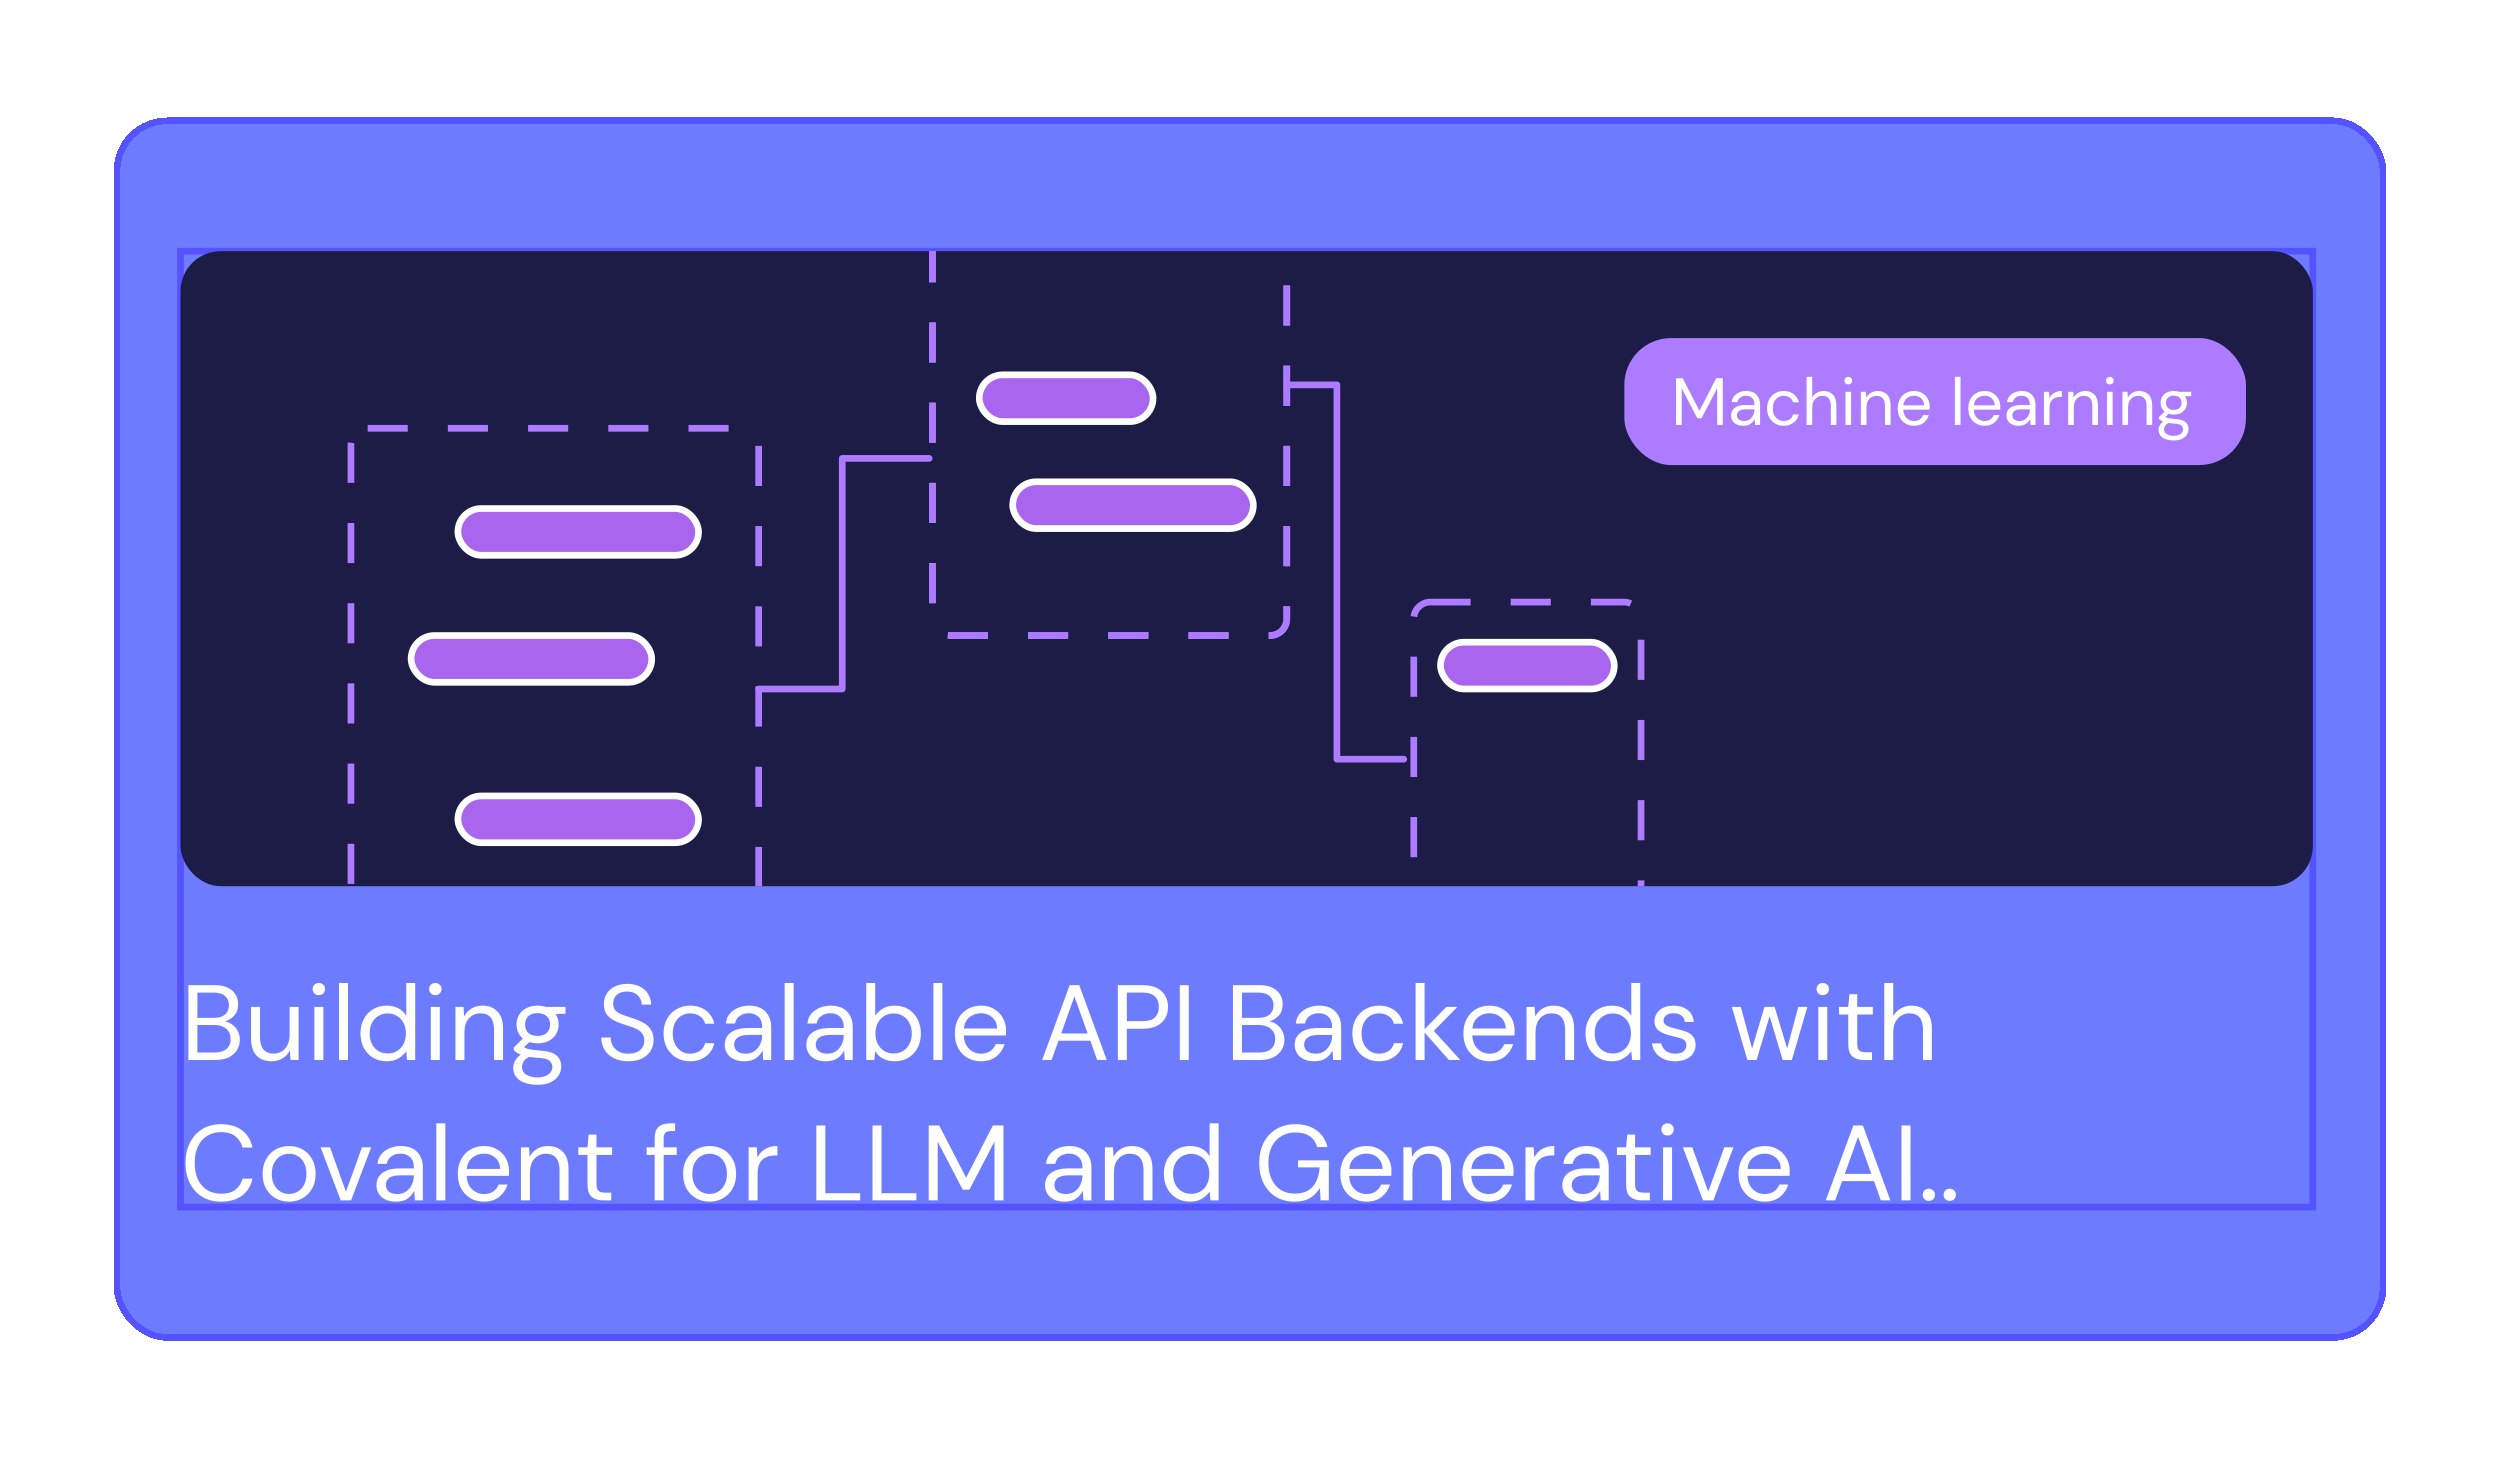 <svg width="374" height="218" viewBox="0 0 374 218" fill="none" xmlns="http://www.w3.org/2000/svg">
<g filter="url(#filter0_d_997_1046)">
<rect x="17" y="13.574" width="340" height="183" rx="8" fill="#6D7CFF" shape-rendering="crispEdges"/>
<rect x="17.5" y="14.074" width="339" height="182" rx="7.5" stroke="#5552FF" shape-rendering="crispEdges"/>
<rect x="27" y="33.574" width="319" height="143" stroke="#5552FF"/>
<g clip-path="url(#clip0_997_1046)">
<rect x="27" y="33.574" width="319" height="95" rx="6" fill="#1C1C46"/>
<rect x="242.5" y="46.074" width="94" height="20" rx="7.5" fill="#AD7BFF"/>
<rect x="242.5" y="46.074" width="94" height="20" rx="7.5" stroke="#1C1C46"/>
<path d="M250.74 59.574V52.574H251.72L254.24 57.454L256.74 52.574H257.73V59.574H256.89V54.074L254.55 58.574H253.92L251.58 54.084V59.574H250.74ZM260.807 59.694C260.393 59.694 260.05 59.624 259.777 59.484C259.503 59.344 259.3 59.157 259.167 58.924C259.033 58.69 258.967 58.437 258.967 58.164C258.967 57.657 259.16 57.267 259.547 56.994C259.933 56.72 260.46 56.584 261.127 56.584H262.467V56.524C262.467 56.09 262.353 55.764 262.127 55.544C261.9 55.317 261.597 55.204 261.217 55.204C260.89 55.204 260.607 55.287 260.367 55.454C260.133 55.614 259.987 55.85 259.927 56.164H259.067C259.1 55.804 259.22 55.5 259.427 55.254C259.64 55.007 259.903 54.82 260.217 54.694C260.53 54.56 260.863 54.494 261.217 54.494C261.91 54.494 262.43 54.68 262.777 55.054C263.13 55.42 263.307 55.91 263.307 56.524V59.574H262.557L262.507 58.684C262.367 58.964 262.16 59.204 261.887 59.404C261.62 59.597 261.26 59.694 260.807 59.694ZM260.937 58.984C261.257 58.984 261.53 58.9 261.757 58.734C261.99 58.567 262.167 58.35 262.287 58.084C262.407 57.817 262.467 57.537 262.467 57.244V57.234H261.197C260.703 57.234 260.353 57.32 260.147 57.494C259.947 57.66 259.847 57.87 259.847 58.124C259.847 58.384 259.94 58.594 260.127 58.754C260.32 58.907 260.59 58.984 260.937 58.984ZM266.847 59.694C266.374 59.694 265.947 59.587 265.567 59.374C265.194 59.154 264.897 58.85 264.677 58.464C264.464 58.07 264.357 57.614 264.357 57.094C264.357 56.574 264.464 56.12 264.677 55.734C264.897 55.34 265.194 55.037 265.567 54.824C265.947 54.604 266.374 54.494 266.847 54.494C267.434 54.494 267.927 54.647 268.327 54.954C268.734 55.26 268.99 55.67 269.097 56.184H268.237C268.17 55.877 268.007 55.64 267.747 55.474C267.487 55.3 267.184 55.214 266.837 55.214C266.557 55.214 266.294 55.284 266.047 55.424C265.8 55.564 265.6 55.774 265.447 56.054C265.294 56.334 265.217 56.68 265.217 57.094C265.217 57.507 265.294 57.854 265.447 58.134C265.6 58.414 265.8 58.627 266.047 58.774C266.294 58.914 266.557 58.984 266.837 58.984C267.184 58.984 267.487 58.9 267.747 58.734C268.007 58.56 268.17 58.317 268.237 58.004H269.097C268.997 58.504 268.744 58.91 268.337 59.224C267.93 59.537 267.434 59.694 266.847 59.694ZM270.27 59.574V52.374H271.11V55.464C271.277 55.157 271.513 54.92 271.82 54.754C272.127 54.58 272.46 54.494 272.82 54.494C273.393 54.494 273.853 54.674 274.2 55.034C274.547 55.387 274.72 55.934 274.72 56.674V59.574H273.89V56.764C273.89 55.73 273.473 55.214 272.64 55.214C272.207 55.214 271.843 55.37 271.55 55.684C271.257 55.99 271.11 56.43 271.11 57.004V59.574H270.27ZM276.503 53.514C276.336 53.514 276.196 53.46 276.083 53.354C275.976 53.24 275.923 53.1 275.923 52.934C275.923 52.774 275.976 52.64 276.083 52.534C276.196 52.427 276.336 52.374 276.503 52.374C276.663 52.374 276.799 52.427 276.913 52.534C277.026 52.64 277.083 52.774 277.083 52.934C277.083 53.1 277.026 53.24 276.913 53.354C276.799 53.46 276.663 53.514 276.503 53.514ZM276.083 59.574V54.614H276.923V59.574H276.083ZM278.385 59.574V54.614H279.145L279.195 55.504C279.355 55.19 279.585 54.944 279.885 54.764C280.185 54.584 280.525 54.494 280.905 54.494C281.492 54.494 281.959 54.674 282.305 55.034C282.659 55.387 282.835 55.934 282.835 56.674V59.574H281.995V56.764C281.995 55.73 281.569 55.214 280.715 55.214C280.289 55.214 279.932 55.37 279.645 55.684C279.365 55.99 279.225 56.43 279.225 57.004V59.574H278.385ZM286.338 59.694C285.865 59.694 285.445 59.587 285.078 59.374C284.711 59.154 284.421 58.85 284.208 58.464C284.001 58.077 283.898 57.62 283.898 57.094C283.898 56.574 284.001 56.12 284.208 55.734C284.415 55.34 284.701 55.037 285.068 54.824C285.441 54.604 285.871 54.494 286.358 54.494C286.838 54.494 287.251 54.604 287.598 54.824C287.951 55.037 288.221 55.32 288.408 55.674C288.595 56.027 288.688 56.407 288.688 56.814C288.688 56.887 288.685 56.96 288.678 57.034C288.678 57.107 288.678 57.19 288.678 57.284H284.728C284.748 57.664 284.835 57.98 284.988 58.234C285.148 58.48 285.345 58.667 285.578 58.794C285.818 58.92 286.071 58.984 286.338 58.984C286.685 58.984 286.975 58.904 287.208 58.744C287.441 58.584 287.611 58.367 287.718 58.094H288.548C288.415 58.554 288.158 58.937 287.778 59.244C287.405 59.544 286.925 59.694 286.338 59.694ZM286.338 55.204C285.938 55.204 285.581 55.327 285.268 55.574C284.961 55.814 284.785 56.167 284.738 56.634H287.858C287.838 56.187 287.685 55.837 287.398 55.584C287.111 55.33 286.758 55.204 286.338 55.204ZM292.448 59.574V52.374H293.288V59.574H292.448ZM296.895 59.694C296.421 59.694 296.001 59.587 295.635 59.374C295.268 59.154 294.978 58.85 294.765 58.464C294.558 58.077 294.455 57.62 294.455 57.094C294.455 56.574 294.558 56.12 294.765 55.734C294.971 55.34 295.258 55.037 295.625 54.824C295.998 54.604 296.428 54.494 296.915 54.494C297.395 54.494 297.808 54.604 298.155 54.824C298.508 55.037 298.778 55.32 298.965 55.674C299.151 56.027 299.245 56.407 299.245 56.814C299.245 56.887 299.241 56.96 299.235 57.034C299.235 57.107 299.235 57.19 299.235 57.284H295.285C295.305 57.664 295.391 57.98 295.545 58.234C295.705 58.48 295.901 58.667 296.135 58.794C296.375 58.92 296.628 58.984 296.895 58.984C297.241 58.984 297.531 58.904 297.765 58.744C297.998 58.584 298.168 58.367 298.275 58.094H299.105C298.971 58.554 298.715 58.937 298.335 59.244C297.961 59.544 297.481 59.694 296.895 59.694ZM296.895 55.204C296.495 55.204 296.138 55.327 295.825 55.574C295.518 55.814 295.341 56.167 295.295 56.634H298.415C298.395 56.187 298.241 55.837 297.955 55.584C297.668 55.33 297.315 55.204 296.895 55.204ZM302.008 59.694C301.595 59.694 301.251 59.624 300.978 59.484C300.705 59.344 300.501 59.157 300.368 58.924C300.235 58.69 300.168 58.437 300.168 58.164C300.168 57.657 300.361 57.267 300.748 56.994C301.135 56.72 301.661 56.584 302.328 56.584H303.668V56.524C303.668 56.09 303.555 55.764 303.328 55.544C303.101 55.317 302.798 55.204 302.418 55.204C302.091 55.204 301.808 55.287 301.568 55.454C301.335 55.614 301.188 55.85 301.128 56.164H300.268C300.301 55.804 300.421 55.5 300.628 55.254C300.841 55.007 301.105 54.82 301.418 54.694C301.731 54.56 302.065 54.494 302.418 54.494C303.111 54.494 303.631 54.68 303.978 55.054C304.331 55.42 304.508 55.91 304.508 56.524V59.574H303.758L303.708 58.684C303.568 58.964 303.361 59.204 303.088 59.404C302.821 59.597 302.461 59.694 302.008 59.694ZM302.138 58.984C302.458 58.984 302.731 58.9 302.958 58.734C303.191 58.567 303.368 58.35 303.488 58.084C303.608 57.817 303.668 57.537 303.668 57.244V57.234H302.398C301.905 57.234 301.555 57.32 301.348 57.494C301.148 57.66 301.048 57.87 301.048 58.124C301.048 58.384 301.141 58.594 301.328 58.754C301.521 58.907 301.791 58.984 302.138 58.984ZM305.768 59.574V54.614H306.528L306.598 55.564C306.751 55.237 306.985 54.977 307.298 54.784C307.611 54.59 307.998 54.494 308.458 54.494V55.374H308.228C307.935 55.374 307.665 55.427 307.418 55.534C307.171 55.634 306.975 55.807 306.828 56.054C306.681 56.3 306.608 56.64 306.608 57.074V59.574H305.768ZM309.401 59.574V54.614H310.161L310.211 55.504C310.371 55.19 310.601 54.944 310.901 54.764C311.201 54.584 311.541 54.494 311.921 54.494C312.508 54.494 312.974 54.674 313.321 55.034C313.674 55.387 313.851 55.934 313.851 56.674V59.574H313.011V56.764C313.011 55.73 312.584 55.214 311.731 55.214C311.304 55.214 310.948 55.37 310.661 55.684C310.381 55.99 310.241 56.43 310.241 57.004V59.574H309.401ZM315.634 53.514C315.467 53.514 315.327 53.46 315.214 53.354C315.107 53.24 315.054 53.1 315.054 52.934C315.054 52.774 315.107 52.64 315.214 52.534C315.327 52.427 315.467 52.374 315.634 52.374C315.794 52.374 315.93 52.427 316.044 52.534C316.157 52.64 316.214 52.774 316.214 52.934C316.214 53.1 316.157 53.24 316.044 53.354C315.93 53.46 315.794 53.514 315.634 53.514ZM315.214 59.574V54.614H316.054V59.574H315.214ZM317.516 59.574V54.614H318.276L318.326 55.504C318.486 55.19 318.716 54.944 319.016 54.764C319.316 54.584 319.656 54.494 320.036 54.494C320.623 54.494 321.09 54.674 321.436 55.034C321.79 55.387 321.966 55.934 321.966 56.674V59.574H321.126V56.764C321.126 55.73 320.7 55.214 319.846 55.214C319.42 55.214 319.063 55.37 318.776 55.684C318.496 55.99 318.356 56.43 318.356 57.004V59.574H317.516ZM325.199 58.014C324.919 58.014 324.662 57.977 324.429 57.904L323.929 58.374C324.002 58.427 324.092 58.474 324.199 58.514C324.312 58.547 324.472 58.58 324.679 58.614C324.885 58.64 325.175 58.67 325.549 58.704C326.215 58.75 326.692 58.904 326.979 59.164C327.265 59.424 327.409 59.764 327.409 60.184C327.409 60.47 327.329 60.744 327.169 61.004C327.015 61.264 326.775 61.477 326.449 61.644C326.129 61.81 325.715 61.894 325.209 61.894C324.762 61.894 324.365 61.834 324.019 61.714C323.672 61.6 323.402 61.424 323.209 61.184C323.015 60.95 322.919 60.654 322.919 60.294C322.919 60.107 322.969 59.904 323.069 59.684C323.169 59.47 323.355 59.267 323.629 59.074C323.482 59.014 323.355 58.95 323.249 58.884C323.149 58.81 323.055 58.73 322.969 58.644V58.414L323.819 57.574C323.425 57.24 323.229 56.8 323.229 56.254C323.229 55.927 323.305 55.63 323.459 55.364C323.612 55.097 323.835 54.887 324.129 54.734C324.422 54.574 324.779 54.494 325.199 54.494C325.485 54.494 325.745 54.534 325.979 54.614H327.809V55.244L326.879 55.284C327.072 55.564 327.169 55.887 327.169 56.254C327.169 56.58 327.089 56.877 326.929 57.144C326.775 57.41 326.552 57.624 326.259 57.784C325.972 57.937 325.619 58.014 325.199 58.014ZM325.199 57.324C325.552 57.324 325.832 57.234 326.039 57.054C326.252 56.867 326.359 56.6 326.359 56.254C326.359 55.914 326.252 55.654 326.039 55.474C325.832 55.287 325.552 55.194 325.199 55.194C324.839 55.194 324.552 55.287 324.339 55.474C324.132 55.654 324.029 55.914 324.029 56.254C324.029 56.6 324.132 56.867 324.339 57.054C324.552 57.234 324.839 57.324 325.199 57.324ZM323.739 60.214C323.739 60.547 323.879 60.794 324.159 60.954C324.439 61.12 324.789 61.204 325.209 61.204C325.622 61.204 325.952 61.114 326.199 60.934C326.452 60.754 326.579 60.514 326.579 60.214C326.579 60 326.492 59.814 326.319 59.654C326.145 59.5 325.825 59.41 325.359 59.384C324.992 59.357 324.675 59.324 324.409 59.284C324.135 59.43 323.955 59.587 323.869 59.754C323.782 59.927 323.739 60.08 323.739 60.214Z" fill="white"/>
<rect x="52.5" y="60.074" width="61" height="78" rx="2.5" stroke="#AD7BFF" stroke-dasharray="6 6"/>
<rect x="139.5" y="28.074" width="53" height="63" rx="2.5" stroke="#AD7BFF" stroke-dasharray="6 6"/>
<rect x="139.5" y="28.074" width="53" height="63" rx="2.5" stroke="#AD7BFF" stroke-dasharray="6 6"/>
<rect x="211.5" y="86.074" width="34" height="48" rx="2.5" stroke="#AD7BFF" stroke-dasharray="6 6"/>
<path d="M113.5 99.074H126V64.574H139" stroke="#AD7BFF" stroke-linecap="round" stroke-linejoin="round"/>
<path d="M192.5 53.574H200V109.574H210" stroke="#AD7BFF" stroke-linecap="round" stroke-linejoin="round"/>
<rect x="68.5" y="72.074" width="36" height="7" rx="3.5" fill="#A965EE" stroke="white"/>
<rect x="61.5" y="91.074" width="36" height="7" rx="3.5" fill="#A965EE" stroke="white"/>
<rect x="146.5" y="52.074" width="26" height="7" rx="3.5" fill="#A965EE" stroke="white"/>
<rect x="215.5" y="92.074" width="26" height="7" rx="3.5" fill="#A965EE" stroke="white"/>
<rect x="68.5" y="115.074" width="36" height="7" rx="3.5" fill="#A965EE" stroke="white"/>
<rect x="151.5" y="68.074" width="36" height="7" rx="3.5" fill="#A965EE" stroke="white"/>
</g>
<path d="M28.184 154.574V143.374H32.12C32.909 143.374 33.56 143.502 34.072 143.758C34.595 144.003 34.984 144.344 35.24 144.782C35.496 145.208 35.624 145.688 35.624 146.222C35.624 146.947 35.427 147.518 35.032 147.934C34.648 148.35 34.184 148.638 33.64 148.798C34.056 148.872 34.435 149.038 34.776 149.294C35.117 149.55 35.384 149.87 35.576 150.254C35.779 150.638 35.88 151.059 35.88 151.518C35.88 152.083 35.741 152.6 35.464 153.07C35.187 153.528 34.776 153.896 34.232 154.174C33.688 154.44 33.027 154.574 32.248 154.574H28.184ZM29.528 148.27H32.024C32.739 148.27 33.288 148.104 33.672 147.774C34.056 147.432 34.248 146.963 34.248 146.366C34.248 145.8 34.056 145.347 33.672 145.006C33.299 144.664 32.733 144.494 31.976 144.494H29.528V148.27ZM29.528 153.454H32.104C32.872 153.454 33.464 153.278 33.88 152.926C34.296 152.563 34.504 152.062 34.504 151.422C34.504 150.792 34.285 150.291 33.848 149.918C33.411 149.534 32.819 149.342 32.072 149.342H29.528V153.454ZM40.625 154.766C39.686 154.766 38.94 154.483 38.385 153.918C37.83 153.342 37.553 152.462 37.553 151.278V146.638H38.897V151.134C38.897 152.787 39.574 153.614 40.929 153.614C41.622 153.614 42.193 153.368 42.641 152.878C43.1 152.376 43.329 151.667 43.329 150.75V146.638H44.673V154.574H43.457L43.361 153.15C43.116 153.651 42.748 154.046 42.257 154.334C41.777 154.622 41.233 154.766 40.625 154.766ZM47.701 144.878C47.435 144.878 47.211 144.792 47.029 144.622C46.859 144.44 46.773 144.216 46.773 143.95C46.773 143.694 46.859 143.48 47.029 143.31C47.211 143.139 47.435 143.054 47.701 143.054C47.957 143.054 48.176 143.139 48.357 143.31C48.539 143.48 48.629 143.694 48.629 143.95C48.629 144.216 48.539 144.44 48.357 144.622C48.176 144.792 47.957 144.878 47.701 144.878ZM47.029 154.574V146.638H48.373V154.574H47.029ZM50.713 154.574V143.054H52.057V154.574H50.713ZM57.86 154.766C57.071 154.766 56.378 154.584 55.78 154.222C55.194 153.859 54.735 153.363 54.404 152.734C54.084 152.104 53.924 151.39 53.924 150.59C53.924 149.79 54.09 149.08 54.42 148.462C54.751 147.832 55.21 147.342 55.796 146.99C56.383 146.627 57.076 146.446 57.876 146.446C58.527 146.446 59.103 146.579 59.604 146.846C60.106 147.112 60.495 147.486 60.772 147.966V143.054H62.116V154.574H60.9L60.772 153.262C60.516 153.646 60.148 153.992 59.668 154.302C59.188 154.611 58.586 154.766 57.86 154.766ZM58.004 153.598C58.538 153.598 59.007 153.475 59.412 153.23C59.828 152.974 60.148 152.622 60.372 152.174C60.607 151.726 60.724 151.203 60.724 150.606C60.724 150.008 60.607 149.486 60.372 149.038C60.148 148.59 59.828 148.243 59.412 147.998C59.007 147.742 58.538 147.614 58.004 147.614C57.482 147.614 57.012 147.742 56.596 147.998C56.191 148.243 55.871 148.59 55.636 149.038C55.412 149.486 55.3 150.008 55.3 150.606C55.3 151.203 55.412 151.726 55.636 152.174C55.871 152.622 56.191 152.974 56.596 153.23C57.012 153.475 57.482 153.598 58.004 153.598ZM65.123 144.878C64.856 144.878 64.632 144.792 64.451 144.622C64.281 144.44 64.195 144.216 64.195 143.95C64.195 143.694 64.281 143.48 64.451 143.31C64.632 143.139 64.856 143.054 65.123 143.054C65.379 143.054 65.598 143.139 65.779 143.31C65.96 143.48 66.051 143.694 66.051 143.95C66.051 144.216 65.96 144.44 65.779 144.622C65.598 144.792 65.379 144.878 65.123 144.878ZM64.451 154.574V146.638H65.795V154.574H64.451ZM68.135 154.574V146.638H69.351L69.431 148.062C69.687 147.56 70.055 147.166 70.535 146.878C71.015 146.59 71.559 146.446 72.167 146.446C73.106 146.446 73.853 146.734 74.407 147.31C74.973 147.875 75.255 148.75 75.255 149.934V154.574H73.911V150.078C73.911 148.424 73.229 147.598 71.863 147.598C71.181 147.598 70.61 147.848 70.151 148.35C69.703 148.84 69.479 149.544 69.479 150.462V154.574H68.135ZM80.427 152.078C79.98 152.078 79.569 152.019 79.195 151.902L78.395 152.654C78.513 152.739 78.657 152.814 78.828 152.878C79.009 152.931 79.265 152.984 79.596 153.038C79.926 153.08 80.39 153.128 80.987 153.182C82.054 153.256 82.817 153.502 83.275 153.918C83.734 154.334 83.963 154.878 83.963 155.55C83.963 156.008 83.835 156.446 83.579 156.862C83.334 157.278 82.95 157.619 82.427 157.886C81.915 158.152 81.254 158.286 80.444 158.286C79.729 158.286 79.094 158.19 78.54 157.998C77.985 157.816 77.553 157.534 77.243 157.15C76.934 156.776 76.779 156.302 76.779 155.726C76.779 155.427 76.859 155.102 77.019 154.75C77.18 154.408 77.478 154.083 77.915 153.774C77.681 153.678 77.478 153.576 77.308 153.47C77.147 153.352 76.998 153.224 76.859 153.086V152.718L78.219 151.374C77.59 150.84 77.275 150.136 77.275 149.262C77.275 148.739 77.398 148.264 77.644 147.838C77.889 147.411 78.246 147.075 78.716 146.83C79.185 146.574 79.755 146.446 80.427 146.446C80.886 146.446 81.302 146.51 81.675 146.638H84.603V147.646L83.115 147.71C83.425 148.158 83.579 148.675 83.579 149.262C83.579 149.784 83.451 150.259 83.195 150.686C82.95 151.112 82.593 151.454 82.124 151.71C81.665 151.955 81.1 152.078 80.427 152.078ZM80.427 150.974C80.993 150.974 81.441 150.83 81.772 150.542C82.113 150.243 82.284 149.816 82.284 149.262C82.284 148.718 82.113 148.302 81.772 148.014C81.441 147.715 80.993 147.566 80.427 147.566C79.852 147.566 79.393 147.715 79.052 148.014C78.721 148.302 78.555 148.718 78.555 149.262C78.555 149.816 78.721 150.243 79.052 150.542C79.393 150.83 79.852 150.974 80.427 150.974ZM78.091 155.598C78.091 156.131 78.316 156.526 78.763 156.782C79.212 157.048 79.772 157.182 80.444 157.182C81.105 157.182 81.633 157.038 82.028 156.75C82.433 156.462 82.635 156.078 82.635 155.598C82.635 155.256 82.497 154.958 82.219 154.702C81.942 154.456 81.43 154.312 80.683 154.27C80.097 154.227 79.59 154.174 79.163 154.11C78.726 154.344 78.438 154.595 78.299 154.862C78.161 155.139 78.091 155.384 78.091 155.598ZM94.002 154.766C93.181 154.766 92.466 154.616 91.858 154.318C91.25 154.019 90.781 153.603 90.45 153.07C90.119 152.536 89.954 151.918 89.954 151.214H91.362C91.362 151.651 91.463 152.056 91.666 152.43C91.869 152.792 92.162 153.086 92.546 153.31C92.941 153.523 93.426 153.63 94.002 153.63C94.759 153.63 95.346 153.448 95.762 153.086C96.178 152.723 96.386 152.27 96.386 151.726C96.386 151.278 96.29 150.92 96.098 150.654C95.906 150.376 95.645 150.152 95.314 149.982C94.994 149.811 94.621 149.662 94.194 149.534C93.778 149.406 93.341 149.262 92.882 149.102C92.018 148.803 91.378 148.435 90.962 147.998C90.546 147.55 90.338 146.968 90.338 146.254C90.327 145.656 90.466 145.128 90.754 144.67C91.042 144.2 91.447 143.838 91.97 143.582C92.503 143.315 93.133 143.182 93.858 143.182C94.573 143.182 95.191 143.315 95.714 143.582C96.247 143.848 96.658 144.216 96.946 144.686C97.245 145.155 97.399 145.688 97.41 146.286H96.002C96.002 145.976 95.922 145.672 95.762 145.374C95.602 145.064 95.357 144.814 95.026 144.622C94.706 144.43 94.301 144.334 93.81 144.334C93.202 144.323 92.701 144.478 92.306 144.798C91.922 145.118 91.73 145.56 91.73 146.126C91.73 146.606 91.863 146.974 92.13 147.23C92.407 147.486 92.791 147.699 93.282 147.87C93.773 148.03 94.338 148.216 94.978 148.43C95.511 148.622 95.991 148.846 96.418 149.102C96.845 149.358 97.175 149.688 97.41 150.094C97.655 150.499 97.778 151.016 97.778 151.646C97.778 152.179 97.639 152.686 97.362 153.166C97.085 153.635 96.663 154.019 96.098 154.318C95.543 154.616 94.845 154.766 94.002 154.766ZM103.252 154.766C102.495 154.766 101.812 154.595 101.204 154.254C100.607 153.902 100.132 153.416 99.78 152.798C99.439 152.168 99.268 151.438 99.268 150.606C99.268 149.774 99.439 149.048 99.78 148.43C100.132 147.8 100.607 147.315 101.204 146.974C101.812 146.622 102.495 146.446 103.252 146.446C104.191 146.446 104.98 146.691 105.62 147.182C106.271 147.672 106.681 148.328 106.852 149.15H105.476C105.369 148.659 105.108 148.28 104.692 148.014C104.276 147.736 103.791 147.598 103.236 147.598C102.788 147.598 102.367 147.71 101.972 147.934C101.577 148.158 101.257 148.494 101.012 148.942C100.767 149.39 100.644 149.944 100.644 150.606C100.644 151.267 100.767 151.822 101.012 152.27C101.257 152.718 101.577 153.059 101.972 153.294C102.367 153.518 102.788 153.63 103.236 153.63C103.791 153.63 104.276 153.496 104.692 153.23C105.108 152.952 105.369 152.563 105.476 152.062H106.852C106.692 152.862 106.287 153.512 105.636 154.014C104.985 154.515 104.191 154.766 103.252 154.766ZM111.369 154.766C110.708 154.766 110.158 154.654 109.721 154.43C109.284 154.206 108.958 153.907 108.745 153.534C108.532 153.16 108.425 152.755 108.425 152.318C108.425 151.507 108.734 150.883 109.353 150.446C109.972 150.008 110.814 149.79 111.881 149.79H114.025V149.694C114.025 149 113.844 148.478 113.481 148.126C113.118 147.763 112.633 147.582 112.025 147.582C111.502 147.582 111.049 147.715 110.665 147.982C110.292 148.238 110.057 148.616 109.961 149.118H108.585C108.638 148.542 108.83 148.056 109.161 147.662C109.502 147.267 109.924 146.968 110.425 146.766C110.926 146.552 111.46 146.446 112.025 146.446C113.134 146.446 113.966 146.744 114.521 147.342C115.086 147.928 115.369 148.712 115.369 149.694V154.574H114.169L114.089 153.15C113.865 153.598 113.534 153.982 113.097 154.302C112.67 154.611 112.094 154.766 111.369 154.766ZM111.577 153.63C112.089 153.63 112.526 153.496 112.889 153.23C113.262 152.963 113.545 152.616 113.737 152.19C113.929 151.763 114.025 151.315 114.025 150.846V150.83H111.993C111.204 150.83 110.644 150.968 110.313 151.246C109.993 151.512 109.833 151.848 109.833 152.254C109.833 152.67 109.982 153.006 110.281 153.262C110.59 153.507 111.022 153.63 111.577 153.63ZM117.385 154.574V143.054H118.729V154.574H117.385ZM123.572 154.766C122.911 154.766 122.361 154.654 121.924 154.43C121.487 154.206 121.161 153.907 120.948 153.534C120.735 153.16 120.628 152.755 120.628 152.318C120.628 151.507 120.937 150.883 121.556 150.446C122.175 150.008 123.017 149.79 124.084 149.79H126.228V149.694C126.228 149 126.047 148.478 125.684 148.126C125.321 147.763 124.836 147.582 124.228 147.582C123.705 147.582 123.252 147.715 122.868 147.982C122.495 148.238 122.26 148.616 122.164 149.118H120.788C120.841 148.542 121.033 148.056 121.364 147.662C121.705 147.267 122.127 146.968 122.628 146.766C123.129 146.552 123.663 146.446 124.228 146.446C125.337 146.446 126.169 146.744 126.724 147.342C127.289 147.928 127.572 148.712 127.572 149.694V154.574H126.372L126.292 153.15C126.068 153.598 125.737 153.982 125.3 154.302C124.873 154.611 124.297 154.766 123.572 154.766ZM123.78 153.63C124.292 153.63 124.729 153.496 125.092 153.23C125.465 152.963 125.748 152.616 125.94 152.19C126.132 151.763 126.228 151.315 126.228 150.846V150.83H124.196C123.407 150.83 122.847 150.968 122.516 151.246C122.196 151.512 122.036 151.848 122.036 152.254C122.036 152.67 122.185 153.006 122.484 153.262C122.793 153.507 123.225 153.63 123.78 153.63ZM133.828 154.766C133.178 154.766 132.596 154.632 132.084 154.366C131.583 154.099 131.199 153.726 130.932 153.246L130.804 154.574H129.588V143.054H130.932V147.95C131.188 147.566 131.551 147.219 132.02 146.91C132.5 146.6 133.108 146.446 133.844 146.446C134.634 146.446 135.322 146.627 135.908 146.99C136.495 147.352 136.948 147.848 137.268 148.478C137.599 149.107 137.764 149.822 137.764 150.622C137.764 151.422 137.599 152.136 137.268 152.766C136.948 153.384 136.49 153.875 135.892 154.238C135.306 154.59 134.618 154.766 133.828 154.766ZM133.684 153.598C134.218 153.598 134.687 153.475 135.092 153.23C135.498 152.974 135.818 152.622 136.052 152.174C136.287 151.726 136.404 151.203 136.404 150.606C136.404 150.008 136.287 149.486 136.052 149.038C135.818 148.59 135.498 148.243 135.092 147.998C134.687 147.742 134.218 147.614 133.684 147.614C133.151 147.614 132.682 147.742 132.276 147.998C131.871 148.243 131.551 148.59 131.316 149.038C131.082 149.486 130.964 150.008 130.964 150.606C130.964 151.203 131.082 151.726 131.316 152.174C131.551 152.622 131.871 152.974 132.276 153.23C132.682 153.475 133.151 153.598 133.684 153.598ZM139.635 154.574V143.054H140.979V154.574H139.635ZM146.75 154.766C145.993 154.766 145.321 154.595 144.734 154.254C144.147 153.902 143.683 153.416 143.342 152.798C143.011 152.179 142.846 151.448 142.846 150.606C142.846 149.774 143.011 149.048 143.342 148.43C143.673 147.8 144.131 147.315 144.718 146.974C145.315 146.622 146.003 146.446 146.782 146.446C147.55 146.446 148.211 146.622 148.766 146.974C149.331 147.315 149.763 147.768 150.062 148.334C150.361 148.899 150.51 149.507 150.51 150.158C150.51 150.275 150.505 150.392 150.494 150.51C150.494 150.627 150.494 150.76 150.494 150.91H144.174C144.206 151.518 144.345 152.024 144.59 152.43C144.846 152.824 145.161 153.123 145.534 153.326C145.918 153.528 146.323 153.63 146.75 153.63C147.305 153.63 147.769 153.502 148.142 153.246C148.515 152.99 148.787 152.643 148.958 152.206H150.286C150.073 152.942 149.662 153.555 149.054 154.046C148.457 154.526 147.689 154.766 146.75 154.766ZM146.75 147.582C146.11 147.582 145.539 147.779 145.038 148.174C144.547 148.558 144.265 149.123 144.19 149.87H149.182C149.15 149.155 148.905 148.595 148.446 148.19C147.987 147.784 147.422 147.582 146.75 147.582ZM155.902 154.574L160.03 143.374H161.454L165.566 154.574H164.142L163.118 151.694H158.35L157.31 154.574H155.902ZM158.75 150.606H162.718L160.734 145.07L158.75 150.606ZM167.231 154.574V143.374H170.911C171.786 143.374 172.506 143.518 173.071 143.806C173.636 144.094 174.052 144.483 174.319 144.974C174.596 145.464 174.735 146.019 174.735 146.638C174.735 147.246 174.602 147.795 174.335 148.286C174.068 148.776 173.652 149.171 173.087 149.47C172.522 149.758 171.796 149.902 170.911 149.902H168.575V154.574H167.231ZM168.575 148.766H170.879C171.775 148.766 172.41 148.579 172.783 148.206C173.167 147.822 173.359 147.299 173.359 146.638C173.359 145.966 173.167 145.443 172.783 145.07C172.41 144.686 171.775 144.494 170.879 144.494H168.575V148.766ZM176.497 154.574V143.374H177.841V154.574H176.497ZM184.45 154.574V143.374H188.386C189.175 143.374 189.826 143.502 190.338 143.758C190.86 144.003 191.25 144.344 191.506 144.782C191.762 145.208 191.89 145.688 191.89 146.222C191.89 146.947 191.692 147.518 191.298 147.934C190.914 148.35 190.45 148.638 189.906 148.798C190.322 148.872 190.7 149.038 191.042 149.294C191.383 149.55 191.65 149.87 191.842 150.254C192.044 150.638 192.146 151.059 192.146 151.518C192.146 152.083 192.007 152.6 191.73 153.07C191.452 153.528 191.042 153.896 190.498 154.174C189.954 154.44 189.292 154.574 188.514 154.574H184.45ZM185.794 148.27H188.29C189.004 148.27 189.554 148.104 189.938 147.774C190.322 147.432 190.514 146.963 190.514 146.366C190.514 145.8 190.322 145.347 189.938 145.006C189.564 144.664 188.999 144.494 188.242 144.494H185.794V148.27ZM185.794 153.454H188.37C189.138 153.454 189.73 153.278 190.146 152.926C190.562 152.563 190.77 152.062 190.77 151.422C190.77 150.792 190.551 150.291 190.114 149.918C189.676 149.534 189.084 149.342 188.338 149.342H185.794V153.454ZM196.635 154.766C195.973 154.766 195.424 154.654 194.987 154.43C194.549 154.206 194.224 153.907 194.011 153.534C193.797 153.16 193.691 152.755 193.691 152.318C193.691 151.507 194 150.883 194.619 150.446C195.237 150.008 196.08 149.79 197.147 149.79H199.291V149.694C199.291 149 199.109 148.478 198.747 148.126C198.384 147.763 197.899 147.582 197.291 147.582C196.768 147.582 196.315 147.715 195.931 147.982C195.557 148.238 195.323 148.616 195.227 149.118H193.851C193.904 148.542 194.096 148.056 194.427 147.662C194.768 147.267 195.189 146.968 195.691 146.766C196.192 146.552 196.725 146.446 197.291 146.446C198.4 146.446 199.232 146.744 199.787 147.342C200.352 147.928 200.635 148.712 200.635 149.694V154.574H199.435L199.355 153.15C199.131 153.598 198.8 153.982 198.363 154.302C197.936 154.611 197.36 154.766 196.635 154.766ZM196.843 153.63C197.355 153.63 197.792 153.496 198.155 153.23C198.528 152.963 198.811 152.616 199.003 152.19C199.195 151.763 199.291 151.315 199.291 150.846V150.83H197.259C196.469 150.83 195.909 150.968 195.579 151.246C195.259 151.512 195.099 151.848 195.099 152.254C195.099 152.67 195.248 153.006 195.547 153.262C195.856 153.507 196.288 153.63 196.843 153.63ZM206.299 154.766C205.542 154.766 204.859 154.595 204.251 154.254C203.654 153.902 203.179 153.416 202.827 152.798C202.486 152.168 202.315 151.438 202.315 150.606C202.315 149.774 202.486 149.048 202.827 148.43C203.179 147.8 203.654 147.315 204.251 146.974C204.859 146.622 205.542 146.446 206.299 146.446C207.238 146.446 208.027 146.691 208.667 147.182C209.318 147.672 209.728 148.328 209.899 149.15H208.523C208.416 148.659 208.155 148.28 207.739 148.014C207.323 147.736 206.838 147.598 206.283 147.598C205.835 147.598 205.414 147.71 205.019 147.934C204.624 148.158 204.304 148.494 204.059 148.942C203.814 149.39 203.691 149.944 203.691 150.606C203.691 151.267 203.814 151.822 204.059 152.27C204.304 152.718 204.624 153.059 205.019 153.294C205.414 153.518 205.835 153.63 206.283 153.63C206.838 153.63 207.323 153.496 207.739 153.23C208.155 152.952 208.416 152.563 208.523 152.062H209.899C209.739 152.862 209.334 153.512 208.683 154.014C208.032 154.515 207.238 154.766 206.299 154.766ZM211.776 154.574V143.054H213.12V149.982L216.368 146.638H218.016L214.496 150.222L218.464 154.574H216.752L213.12 150.462V154.574H211.776ZM222.828 154.766C222.071 154.766 221.399 154.595 220.812 154.254C220.226 153.902 219.762 153.416 219.42 152.798C219.09 152.179 218.924 151.448 218.924 150.606C218.924 149.774 219.09 149.048 219.42 148.43C219.751 147.8 220.21 147.315 220.796 146.974C221.394 146.622 222.082 146.446 222.86 146.446C223.628 146.446 224.29 146.622 224.844 146.974C225.41 147.315 225.842 147.768 226.14 148.334C226.439 148.899 226.588 149.507 226.588 150.158C226.588 150.275 226.583 150.392 226.572 150.51C226.572 150.627 226.572 150.76 226.572 150.91H220.252C220.284 151.518 220.423 152.024 220.668 152.43C220.924 152.824 221.239 153.123 221.612 153.326C221.996 153.528 222.402 153.63 222.828 153.63C223.383 153.63 223.847 153.502 224.22 153.246C224.594 152.99 224.866 152.643 225.036 152.206H226.364C226.151 152.942 225.74 153.555 225.132 154.046C224.535 154.526 223.767 154.766 222.828 154.766ZM222.828 147.582C222.188 147.582 221.618 147.779 221.116 148.174C220.626 148.558 220.343 149.123 220.268 149.87H225.26C225.228 149.155 224.983 148.595 224.524 148.19C224.066 147.784 223.5 147.582 222.828 147.582ZM228.37 154.574V146.638H229.586L229.666 148.062C229.922 147.56 230.29 147.166 230.77 146.878C231.25 146.59 231.794 146.446 232.402 146.446C233.34 146.446 234.087 146.734 234.642 147.31C235.207 147.875 235.49 148.75 235.49 149.934V154.574H234.146V150.078C234.146 148.424 233.463 147.598 232.098 147.598C231.415 147.598 230.844 147.848 230.386 148.35C229.938 148.84 229.714 149.544 229.714 150.462V154.574H228.37ZM241.126 154.766C240.337 154.766 239.643 154.584 239.046 154.222C238.459 153.859 238.001 153.363 237.67 152.734C237.35 152.104 237.19 151.39 237.19 150.59C237.19 149.79 237.355 149.08 237.686 148.462C238.017 147.832 238.475 147.342 239.062 146.99C239.649 146.627 240.342 146.446 241.142 146.446C241.793 146.446 242.369 146.579 242.87 146.846C243.371 147.112 243.761 147.486 244.038 147.966V143.054H245.382V154.574H244.166L244.038 153.262C243.782 153.646 243.414 153.992 242.934 154.302C242.454 154.611 241.851 154.766 241.126 154.766ZM241.27 153.598C241.803 153.598 242.273 153.475 242.678 153.23C243.094 152.974 243.414 152.622 243.638 152.174C243.873 151.726 243.99 151.203 243.99 150.606C243.99 150.008 243.873 149.486 243.638 149.038C243.414 148.59 243.094 148.243 242.678 147.998C242.273 147.742 241.803 147.614 241.27 147.614C240.747 147.614 240.278 147.742 239.862 147.998C239.457 148.243 239.137 148.59 238.902 149.038C238.678 149.486 238.566 150.008 238.566 150.606C238.566 151.203 238.678 151.726 238.902 152.174C239.137 152.622 239.457 152.974 239.862 153.23C240.278 153.475 240.747 153.598 241.27 153.598ZM250.613 154.766C249.663 154.766 248.874 154.526 248.245 154.046C247.615 153.566 247.247 152.915 247.141 152.094H248.517C248.602 152.51 248.821 152.872 249.173 153.182C249.535 153.48 250.021 153.63 250.629 153.63C251.194 153.63 251.61 153.512 251.877 153.278C252.143 153.032 252.277 152.744 252.277 152.414C252.277 151.934 252.101 151.614 251.749 151.454C251.407 151.294 250.922 151.15 250.293 151.022C249.866 150.936 249.439 150.814 249.013 150.654C248.586 150.494 248.229 150.27 247.941 149.982C247.653 149.683 247.509 149.294 247.509 148.814C247.509 148.12 247.765 147.555 248.277 147.118C248.799 146.67 249.503 146.446 250.389 146.446C251.231 146.446 251.919 146.659 252.453 147.086C252.997 147.502 253.311 148.099 253.397 148.878H252.069C252.015 148.472 251.839 148.158 251.541 147.934C251.253 147.699 250.863 147.582 250.373 147.582C249.893 147.582 249.519 147.683 249.253 147.886C248.997 148.088 248.869 148.355 248.869 148.686C248.869 149.006 249.034 149.256 249.365 149.438C249.706 149.619 250.165 149.774 250.741 149.902C251.231 150.008 251.695 150.142 252.133 150.302C252.581 150.451 252.943 150.68 253.221 150.99C253.509 151.288 253.653 151.726 253.653 152.302C253.663 153.016 253.391 153.608 252.837 154.078C252.293 154.536 251.551 154.766 250.613 154.766ZM261.407 154.574L259.087 146.638H260.431L262.111 152.862L263.967 146.638H265.487L267.359 152.862L269.023 146.638H270.383L268.063 154.574H266.687L264.735 148.03L262.783 154.574H261.407ZM272.686 144.878C272.419 144.878 272.195 144.792 272.014 144.622C271.843 144.44 271.758 144.216 271.758 143.95C271.758 143.694 271.843 143.48 272.014 143.31C272.195 143.139 272.419 143.054 272.686 143.054C272.942 143.054 273.16 143.139 273.342 143.31C273.523 143.48 273.614 143.694 273.614 143.95C273.614 144.216 273.523 144.44 273.342 144.622C273.16 144.792 272.942 144.878 272.686 144.878ZM272.014 154.574V146.638H273.358V154.574H272.014ZM278.834 154.574C278.108 154.574 277.538 154.398 277.122 154.046C276.706 153.694 276.498 153.059 276.498 152.142V147.774H275.122V146.638H276.498L276.674 144.734H277.842V146.638H280.178V147.774H277.842V152.142C277.842 152.643 277.943 152.984 278.146 153.166C278.348 153.336 278.706 153.422 279.218 153.422H280.05V154.574H278.834ZM281.885 154.574V143.054H283.229V147.998C283.496 147.507 283.875 147.128 284.365 146.862C284.856 146.584 285.389 146.446 285.965 146.446C286.883 146.446 287.619 146.734 288.173 147.31C288.728 147.875 289.005 148.75 289.005 149.934V154.574H287.677V150.078C287.677 148.424 287.011 147.598 285.677 147.598C284.984 147.598 284.403 147.848 283.933 148.35C283.464 148.84 283.229 149.544 283.229 150.462V154.574H281.885ZM33.096 175.766C31.997 175.766 31.048 175.526 30.248 175.046C29.459 174.555 28.845 173.878 28.408 173.014C27.971 172.139 27.752 171.126 27.752 169.974C27.752 168.832 27.971 167.83 28.408 166.966C28.845 166.091 29.459 165.408 30.248 164.918C31.048 164.427 31.997 164.182 33.096 164.182C34.376 164.182 35.416 164.491 36.216 165.11C37.027 165.718 37.544 166.571 37.768 167.67H36.28C36.109 166.976 35.757 166.422 35.224 166.006C34.701 165.579 33.992 165.366 33.096 165.366C32.296 165.366 31.597 165.552 31 165.926C30.403 166.288 29.939 166.816 29.608 167.51C29.288 168.192 29.128 169.014 29.128 169.974C29.128 170.934 29.288 171.76 29.608 172.454C29.939 173.136 30.403 173.664 31 174.038C31.597 174.4 32.296 174.582 33.096 174.582C33.992 174.582 34.701 174.379 35.224 173.974C35.757 173.558 36.109 173.008 36.28 172.326H37.768C37.544 173.403 37.027 174.246 36.216 174.854C35.416 175.462 34.376 175.766 33.096 175.766ZM43.236 175.766C42.489 175.766 41.817 175.595 41.22 175.254C40.622 174.912 40.148 174.432 39.796 173.814C39.454 173.184 39.284 172.448 39.284 171.606C39.284 170.763 39.46 170.032 39.812 169.414C40.164 168.784 40.638 168.299 41.236 167.958C41.844 167.616 42.521 167.446 43.268 167.446C44.014 167.446 44.686 167.616 45.284 167.958C45.881 168.299 46.35 168.784 46.692 169.414C47.044 170.032 47.22 170.763 47.22 171.606C47.22 172.448 47.044 173.184 46.692 173.814C46.34 174.432 45.86 174.912 45.252 175.254C44.654 175.595 43.982 175.766 43.236 175.766ZM43.236 174.614C43.694 174.614 44.121 174.502 44.516 174.278C44.91 174.054 45.23 173.718 45.476 173.27C45.721 172.822 45.844 172.267 45.844 171.606C45.844 170.944 45.721 170.39 45.476 169.942C45.241 169.494 44.926 169.158 44.532 168.934C44.137 168.71 43.716 168.598 43.268 168.598C42.809 168.598 42.382 168.71 41.988 168.934C41.593 169.158 41.273 169.494 41.028 169.942C40.782 170.39 40.66 170.944 40.66 171.606C40.66 172.267 40.782 172.822 41.028 173.27C41.273 173.718 41.588 174.054 41.972 174.278C42.366 174.502 42.788 174.614 43.236 174.614ZM50.97 175.574L47.962 167.638H49.37L51.754 174.278L54.154 167.638H55.53L52.522 175.574H50.97ZM59.26 175.766C58.598 175.766 58.049 175.654 57.612 175.43C57.174 175.206 56.849 174.907 56.636 174.534C56.422 174.16 56.316 173.755 56.316 173.318C56.316 172.507 56.625 171.883 57.244 171.446C57.862 171.008 58.705 170.79 59.772 170.79H61.916V170.694C61.916 170 61.734 169.478 61.372 169.126C61.009 168.763 60.524 168.582 59.916 168.582C59.393 168.582 58.94 168.715 58.556 168.982C58.182 169.238 57.948 169.616 57.852 170.118H56.476C56.529 169.542 56.721 169.056 57.052 168.662C57.393 168.267 57.814 167.968 58.316 167.766C58.817 167.552 59.35 167.446 59.916 167.446C61.025 167.446 61.857 167.744 62.412 168.342C62.977 168.928 63.26 169.712 63.26 170.694V175.574H62.06L61.98 174.15C61.756 174.598 61.425 174.982 60.988 175.302C60.561 175.611 59.985 175.766 59.26 175.766ZM59.468 174.63C59.98 174.63 60.417 174.496 60.78 174.23C61.153 173.963 61.436 173.616 61.628 173.19C61.82 172.763 61.916 172.315 61.916 171.846V171.83H59.884C59.094 171.83 58.534 171.968 58.204 172.246C57.884 172.512 57.724 172.848 57.724 173.254C57.724 173.67 57.873 174.006 58.172 174.262C58.481 174.507 58.913 174.63 59.468 174.63ZM65.276 175.574V164.054H66.62V175.574H65.276ZM72.391 175.766C71.633 175.766 70.961 175.595 70.375 175.254C69.788 174.902 69.324 174.416 68.983 173.798C68.652 173.179 68.487 172.448 68.487 171.606C68.487 170.774 68.652 170.048 68.983 169.43C69.313 168.8 69.772 168.315 70.359 167.974C70.956 167.622 71.644 167.446 72.423 167.446C73.191 167.446 73.852 167.622 74.407 167.974C74.972 168.315 75.404 168.768 75.703 169.334C76.001 169.899 76.151 170.507 76.151 171.158C76.151 171.275 76.145 171.392 76.135 171.51C76.135 171.627 76.135 171.76 76.135 171.91H69.815C69.847 172.518 69.985 173.024 70.231 173.43C70.487 173.824 70.801 174.123 71.175 174.326C71.559 174.528 71.964 174.63 72.391 174.63C72.945 174.63 73.409 174.502 73.783 174.246C74.156 173.99 74.428 173.643 74.599 173.206H75.927C75.713 173.942 75.303 174.555 74.695 175.046C74.097 175.526 73.329 175.766 72.391 175.766ZM72.391 168.582C71.751 168.582 71.18 168.779 70.679 169.174C70.188 169.558 69.905 170.123 69.831 170.87H74.823C74.791 170.155 74.545 169.595 74.087 169.19C73.628 168.784 73.063 168.582 72.391 168.582ZM77.932 175.574V167.638H79.148L79.228 169.062C79.484 168.56 79.852 168.166 80.332 167.878C80.812 167.59 81.356 167.446 81.964 167.446C82.903 167.446 83.65 167.734 84.204 168.31C84.769 168.875 85.052 169.75 85.052 170.934V175.574H83.708V171.078C83.708 169.424 83.025 168.598 81.66 168.598C80.978 168.598 80.407 168.848 79.948 169.35C79.5 169.84 79.276 170.544 79.276 171.462V175.574H77.932ZM90.224 175.574C89.499 175.574 88.928 175.398 88.512 175.046C88.096 174.694 87.888 174.059 87.888 173.142V168.774H86.512V167.638H87.888L88.064 165.734H89.232V167.638H91.568V168.774H89.232V173.142C89.232 173.643 89.334 173.984 89.536 174.166C89.739 174.336 90.096 174.422 90.608 174.422H91.44V175.574H90.224ZM97.942 175.574V168.774H96.742V167.638H97.942V166.262C97.942 165.494 98.134 164.934 98.518 164.582C98.902 164.23 99.462 164.054 100.198 164.054H100.998V165.206H100.406C100.001 165.206 99.713 165.291 99.542 165.462C99.372 165.622 99.286 165.899 99.286 166.294V167.638H101.238V168.774H99.286V175.574H97.942ZM106.142 175.766C105.395 175.766 104.723 175.595 104.126 175.254C103.529 174.912 103.054 174.432 102.702 173.814C102.361 173.184 102.19 172.448 102.19 171.606C102.19 170.763 102.366 170.032 102.718 169.414C103.07 168.784 103.545 168.299 104.142 167.958C104.75 167.616 105.427 167.446 106.174 167.446C106.921 167.446 107.593 167.616 108.19 167.958C108.787 168.299 109.257 168.784 109.598 169.414C109.95 170.032 110.126 170.763 110.126 171.606C110.126 172.448 109.95 173.184 109.598 173.814C109.246 174.432 108.766 174.912 108.158 175.254C107.561 175.595 106.889 175.766 106.142 175.766ZM106.142 174.614C106.601 174.614 107.027 174.502 107.422 174.278C107.817 174.054 108.137 173.718 108.382 173.27C108.627 172.822 108.75 172.267 108.75 171.606C108.75 170.944 108.627 170.39 108.382 169.942C108.147 169.494 107.833 169.158 107.438 168.934C107.043 168.71 106.622 168.598 106.174 168.598C105.715 168.598 105.289 168.71 104.894 168.934C104.499 169.158 104.179 169.494 103.934 169.942C103.689 170.39 103.566 170.944 103.566 171.606C103.566 172.267 103.689 172.822 103.934 173.27C104.179 173.718 104.494 174.054 104.878 174.278C105.273 174.502 105.694 174.614 106.142 174.614ZM111.995 175.574V167.638H113.211L113.323 169.158C113.568 168.635 113.941 168.219 114.443 167.91C114.944 167.6 115.563 167.446 116.299 167.446V168.854H115.931C115.461 168.854 115.029 168.939 114.635 169.11C114.24 169.27 113.925 169.547 113.691 169.942C113.456 170.336 113.339 170.88 113.339 171.574V175.574H111.995ZM122.122 175.574V164.374H123.466V174.502H128.682V175.574H122.122ZM130.528 175.574V164.374H131.872V174.502H137.088V175.574H130.528ZM138.934 175.574V164.374H140.502L144.534 172.182L148.534 164.374H150.118V175.574H148.774V166.774L145.03 173.974H144.022L140.278 166.79V175.574H138.934ZM159.275 175.766C158.614 175.766 158.065 175.654 157.627 175.43C157.19 175.206 156.865 174.907 156.651 174.534C156.438 174.16 156.331 173.755 156.331 173.318C156.331 172.507 156.641 171.883 157.259 171.446C157.878 171.008 158.721 170.79 159.787 170.79H161.931V170.694C161.931 170 161.75 169.478 161.387 169.126C161.025 168.763 160.539 168.582 159.931 168.582C159.409 168.582 158.955 168.715 158.571 168.982C158.198 169.238 157.963 169.616 157.867 170.118H156.491C156.545 169.542 156.737 169.056 157.067 168.662C157.409 168.267 157.83 167.968 158.331 167.766C158.833 167.552 159.366 167.446 159.931 167.446C161.041 167.446 161.873 167.744 162.427 168.342C162.993 168.928 163.275 169.712 163.275 170.694V175.574H162.075L161.995 174.15C161.771 174.598 161.441 174.982 161.003 175.302C160.577 175.611 160.001 175.766 159.275 175.766ZM159.483 174.63C159.995 174.63 160.433 174.496 160.795 174.23C161.169 173.963 161.451 173.616 161.643 173.19C161.835 172.763 161.931 172.315 161.931 171.846V171.83H159.899C159.11 171.83 158.55 171.968 158.219 172.246C157.899 172.512 157.739 172.848 157.739 173.254C157.739 173.67 157.889 174.006 158.187 174.262C158.497 174.507 158.929 174.63 159.483 174.63ZM165.292 175.574V167.638H166.508L166.588 169.062C166.844 168.56 167.212 168.166 167.692 167.878C168.172 167.59 168.716 167.446 169.324 167.446C170.262 167.446 171.009 167.734 171.564 168.31C172.129 168.875 172.411 169.75 172.411 170.934V175.574H171.068V171.078C171.068 169.424 170.385 168.598 169.02 168.598C168.337 168.598 167.766 168.848 167.308 169.35C166.86 169.84 166.636 170.544 166.636 171.462V175.574H165.292ZM178.048 175.766C177.258 175.766 176.565 175.584 175.968 175.222C175.381 174.859 174.922 174.363 174.592 173.734C174.272 173.104 174.112 172.39 174.112 171.59C174.112 170.79 174.277 170.08 174.608 169.462C174.938 168.832 175.397 168.342 175.984 167.99C176.57 167.627 177.264 167.446 178.064 167.446C178.714 167.446 179.29 167.579 179.792 167.846C180.293 168.112 180.682 168.486 180.96 168.966V164.054H182.304V175.574H181.088L180.96 174.262C180.704 174.646 180.336 174.992 179.856 175.302C179.376 175.611 178.773 175.766 178.048 175.766ZM178.192 174.598C178.725 174.598 179.194 174.475 179.6 174.23C180.016 173.974 180.336 173.622 180.56 173.174C180.794 172.726 180.912 172.203 180.912 171.606C180.912 171.008 180.794 170.486 180.56 170.038C180.336 169.59 180.016 169.243 179.6 168.998C179.194 168.742 178.725 168.614 178.192 168.614C177.669 168.614 177.2 168.742 176.784 168.998C176.378 169.243 176.058 169.59 175.824 170.038C175.6 170.486 175.488 171.008 175.488 171.606C175.488 172.203 175.6 172.726 175.824 173.174C176.058 173.622 176.378 173.974 176.784 174.23C177.2 174.475 177.669 174.598 178.192 174.598ZM193.625 175.766C192.58 175.766 191.662 175.526 190.873 175.046C190.084 174.555 189.47 173.878 189.033 173.014C188.596 172.139 188.377 171.131 188.377 169.99C188.377 168.848 188.596 167.84 189.033 166.966C189.481 166.091 190.11 165.408 190.921 164.918C191.742 164.427 192.708 164.182 193.817 164.182C195.076 164.182 196.121 164.486 196.953 165.094C197.796 165.702 198.34 166.539 198.585 167.606H197.033C196.884 166.934 196.526 166.4 195.961 166.006C195.406 165.611 194.692 165.414 193.817 165.414C192.996 165.414 192.281 165.6 191.673 165.974C191.065 166.336 190.59 166.859 190.249 167.542C189.918 168.224 189.753 169.04 189.753 169.99C189.753 170.939 189.918 171.755 190.249 172.438C190.58 173.12 191.038 173.648 191.625 174.022C192.212 174.384 192.894 174.566 193.673 174.566C194.868 174.566 195.769 174.219 196.377 173.526C196.985 172.822 197.332 171.862 197.417 170.646H194.185V169.59H198.793V175.574H197.561L197.449 173.734C197.044 174.384 196.548 174.886 195.961 175.238C195.374 175.59 194.596 175.766 193.625 175.766ZM204.406 175.766C203.649 175.766 202.977 175.595 202.39 175.254C201.804 174.902 201.34 174.416 200.998 173.798C200.668 173.179 200.502 172.448 200.502 171.606C200.502 170.774 200.668 170.048 200.998 169.43C201.329 168.8 201.788 168.315 202.374 167.974C202.972 167.622 203.66 167.446 204.438 167.446C205.206 167.446 205.868 167.622 206.422 167.974C206.988 168.315 207.42 168.768 207.718 169.334C208.017 169.899 208.166 170.507 208.166 171.158C208.166 171.275 208.161 171.392 208.15 171.51C208.15 171.627 208.15 171.76 208.15 171.91H201.83C201.862 172.518 202.001 173.024 202.246 173.43C202.502 173.824 202.817 174.123 203.19 174.326C203.574 174.528 203.98 174.63 204.406 174.63C204.961 174.63 205.425 174.502 205.798 174.246C206.172 173.99 206.444 173.643 206.614 173.206H207.942C207.729 173.942 207.318 174.555 206.71 175.046C206.113 175.526 205.345 175.766 204.406 175.766ZM204.406 168.582C203.766 168.582 203.196 168.779 202.694 169.174C202.204 169.558 201.921 170.123 201.846 170.87H206.838C206.806 170.155 206.561 169.595 206.102 169.19C205.644 168.784 205.078 168.582 204.406 168.582ZM209.948 175.574V167.638H211.164L211.244 169.062C211.5 168.56 211.868 168.166 212.348 167.878C212.828 167.59 213.372 167.446 213.98 167.446C214.918 167.446 215.665 167.734 216.22 168.31C216.785 168.875 217.068 169.75 217.068 170.934V175.574H215.724V171.078C215.724 169.424 215.041 168.598 213.676 168.598C212.993 168.598 212.422 168.848 211.964 169.35C211.516 169.84 211.292 170.544 211.292 171.462V175.574H209.948ZM222.672 175.766C221.915 175.766 221.243 175.595 220.656 175.254C220.069 174.902 219.605 174.416 219.264 173.798C218.933 173.179 218.768 172.448 218.768 171.606C218.768 170.774 218.933 170.048 219.264 169.43C219.595 168.8 220.053 168.315 220.64 167.974C221.237 167.622 221.925 167.446 222.704 167.446C223.472 167.446 224.133 167.622 224.688 167.974C225.253 168.315 225.685 168.768 225.984 169.334C226.283 169.899 226.432 170.507 226.432 171.158C226.432 171.275 226.427 171.392 226.416 171.51C226.416 171.627 226.416 171.76 226.416 171.91H220.096C220.128 172.518 220.267 173.024 220.512 173.43C220.768 173.824 221.083 174.123 221.456 174.326C221.84 174.528 222.245 174.63 222.672 174.63C223.227 174.63 223.691 174.502 224.064 174.246C224.437 173.99 224.709 173.643 224.88 173.206H226.208C225.995 173.942 225.584 174.555 224.976 175.046C224.379 175.526 223.611 175.766 222.672 175.766ZM222.672 168.582C222.032 168.582 221.461 168.779 220.96 169.174C220.469 169.558 220.187 170.123 220.112 170.87H225.104C225.072 170.155 224.827 169.595 224.368 169.19C223.909 168.784 223.344 168.582 222.672 168.582ZM228.213 175.574V167.638H229.429L229.541 169.158C229.787 168.635 230.16 168.219 230.661 167.91C231.163 167.6 231.781 167.446 232.517 167.446V168.854H232.149C231.68 168.854 231.248 168.939 230.853 169.11C230.459 169.27 230.144 169.547 229.909 169.942C229.675 170.336 229.557 170.88 229.557 171.574V175.574H228.213ZM236.666 175.766C236.005 175.766 235.455 175.654 235.018 175.43C234.581 175.206 234.255 174.907 234.042 174.534C233.829 174.16 233.722 173.755 233.722 173.318C233.722 172.507 234.031 171.883 234.65 171.446C235.269 171.008 236.111 170.79 237.178 170.79H239.322V170.694C239.322 170 239.141 169.478 238.778 169.126C238.415 168.763 237.93 168.582 237.322 168.582C236.799 168.582 236.346 168.715 235.962 168.982C235.589 169.238 235.354 169.616 235.258 170.118H233.882C233.935 169.542 234.127 169.056 234.458 168.662C234.799 168.267 235.221 167.968 235.722 167.766C236.223 167.552 236.757 167.446 237.322 167.446C238.431 167.446 239.263 167.744 239.818 168.342C240.383 168.928 240.666 169.712 240.666 170.694V175.574H239.466L239.386 174.15C239.162 174.598 238.831 174.982 238.394 175.302C237.967 175.611 237.391 175.766 236.666 175.766ZM236.874 174.63C237.386 174.63 237.823 174.496 238.186 174.23C238.559 173.963 238.842 173.616 239.034 173.19C239.226 172.763 239.322 172.315 239.322 171.846V171.83H237.29C236.501 171.83 235.941 171.968 235.61 172.246C235.29 172.512 235.13 172.848 235.13 173.254C235.13 173.67 235.279 174.006 235.578 174.262C235.887 174.507 236.319 174.63 236.874 174.63ZM245.599 175.574C244.874 175.574 244.303 175.398 243.887 175.046C243.471 174.694 243.263 174.059 243.263 173.142V168.774H241.887V167.638H243.263L243.439 165.734H244.607V167.638H246.943V168.774H244.607V173.142C244.607 173.643 244.709 173.984 244.911 174.166C245.114 174.336 245.471 174.422 245.983 174.422H246.815V175.574H245.599ZM249.467 165.878C249.2 165.878 248.976 165.792 248.795 165.622C248.624 165.44 248.539 165.216 248.539 164.95C248.539 164.694 248.624 164.48 248.795 164.31C248.976 164.139 249.2 164.054 249.467 164.054C249.723 164.054 249.942 164.139 250.123 164.31C250.304 164.48 250.395 164.694 250.395 164.95C250.395 165.216 250.304 165.44 250.123 165.622C249.942 165.792 249.723 165.878 249.467 165.878ZM248.795 175.574V167.638H250.139V175.574H248.795ZM254.767 175.574L251.759 167.638H253.167L255.551 174.278L257.951 167.638H259.327L256.319 175.574H254.767ZM263.985 175.766C263.227 175.766 262.555 175.595 261.969 175.254C261.382 174.902 260.918 174.416 260.577 173.798C260.246 173.179 260.081 172.448 260.081 171.606C260.081 170.774 260.246 170.048 260.577 169.43C260.907 168.8 261.366 168.315 261.953 167.974C262.55 167.622 263.238 167.446 264.016 167.446C264.785 167.446 265.446 167.622 266.001 167.974C266.566 168.315 266.998 168.768 267.297 169.334C267.595 169.899 267.745 170.507 267.745 171.158C267.745 171.275 267.739 171.392 267.729 171.51C267.729 171.627 267.729 171.76 267.729 171.91H261.409C261.441 172.518 261.579 173.024 261.825 173.43C262.081 173.824 262.395 174.123 262.769 174.326C263.153 174.528 263.558 174.63 263.985 174.63C264.539 174.63 265.003 174.502 265.377 174.246C265.75 173.99 266.022 173.643 266.193 173.206H267.521C267.307 173.942 266.897 174.555 266.289 175.046C265.691 175.526 264.923 175.766 263.985 175.766ZM263.985 168.582C263.345 168.582 262.774 168.779 262.273 169.174C261.782 169.558 261.499 170.123 261.424 170.87H266.417C266.385 170.155 266.139 169.595 265.681 169.19C265.222 168.784 264.657 168.582 263.985 168.582ZM273.136 175.574L277.264 164.374H278.688L282.8 175.574H281.376L280.352 172.694H275.584L274.544 175.574H273.136ZM275.984 171.606H279.952L277.968 166.07L275.984 171.606ZM284.465 175.574V164.374H285.809V175.574H284.465ZM288.568 175.654C288.301 175.654 288.077 175.568 287.896 175.398C287.725 175.216 287.64 174.998 287.64 174.742C287.64 174.486 287.725 174.272 287.896 174.102C288.077 173.92 288.301 173.83 288.568 173.83C288.824 173.83 289.037 173.92 289.208 174.102C289.389 174.272 289.48 174.486 289.48 174.742C289.48 174.998 289.389 175.216 289.208 175.398C289.037 175.568 288.824 175.654 288.568 175.654ZM291.693 175.654C291.426 175.654 291.202 175.568 291.021 175.398C290.85 175.216 290.765 174.998 290.765 174.742C290.765 174.486 290.85 174.272 291.021 174.102C291.202 173.92 291.426 173.83 291.693 173.83C291.949 173.83 292.162 173.92 292.333 174.102C292.514 174.272 292.605 174.486 292.605 174.742C292.605 174.998 292.514 175.216 292.333 175.398C292.162 175.568 291.949 175.654 291.693 175.654Z" fill="white"/>
</g>
<defs>
<filter id="filter0_d_997_1046" x="0" y="0.574" width="374" height="217" filterUnits="userSpaceOnUse" color-interpolation-filters="sRGB">
<feFlood flood-opacity="0" result="BackgroundImageFix"/>
<feColorMatrix in="SourceAlpha" type="matrix" values="0 0 0 0 0 0 0 0 0 0 0 0 0 0 0 0 0 0 127 0" result="hardAlpha"/>
<feOffset dy="4"/>
<feGaussianBlur stdDeviation="8.5"/>
<feComposite in2="hardAlpha" operator="out"/>
<feColorMatrix type="matrix" values="0 0 0 0 0 0 0 0 0 0 0 0 0 0 0 0 0 0 0.47 0"/>
<feBlend mode="normal" in2="BackgroundImageFix" result="effect1_dropShadow_997_1046"/>
<feBlend mode="normal" in="SourceGraphic" in2="effect1_dropShadow_997_1046" result="shape"/>
</filter>
<clipPath id="clip0_997_1046">
<rect x="27" y="33.574" width="319" height="95" rx="6" fill="white"/>
</clipPath>
</defs>
</svg>

